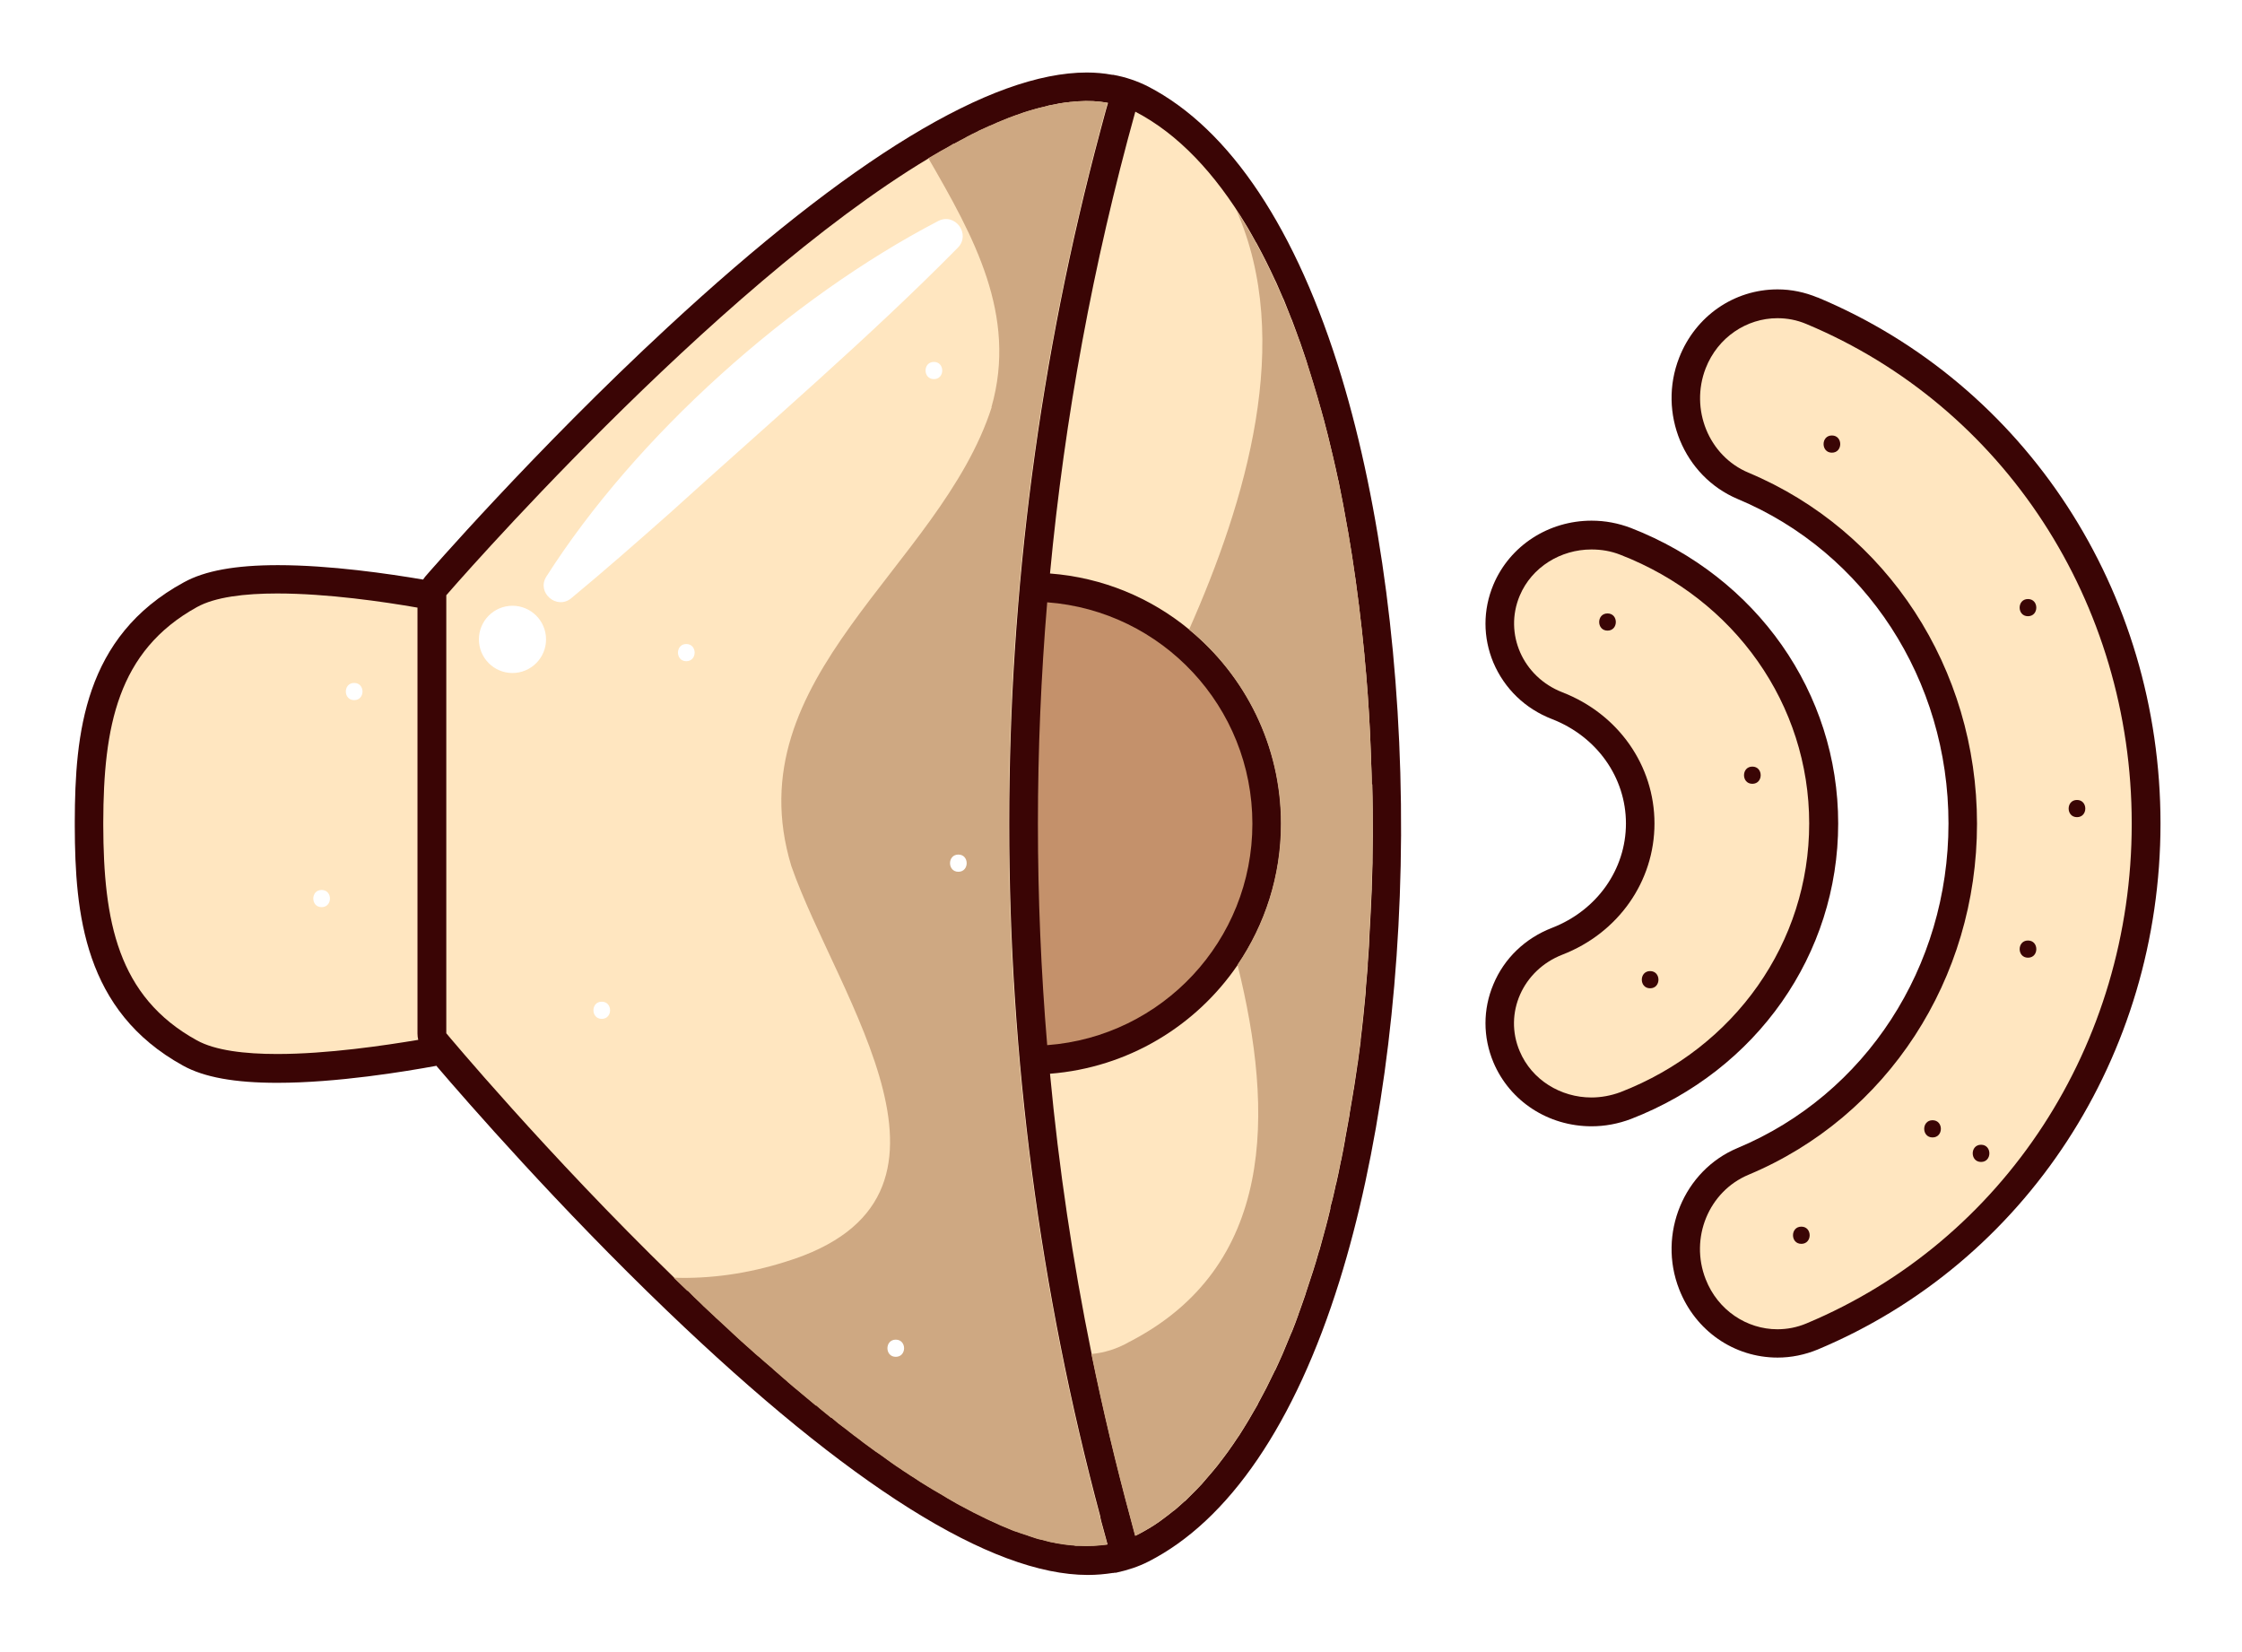 <svg width="133" height="98" viewBox="0 0 133 98" fill="none" xmlns="http://www.w3.org/2000/svg">
<g filter="url(#filter0_d_1_704)">
<path d="M25.876 59.212C27.747 61.401 33.167 67.608 39.56 73.741C50.4 84.147 58.8 89.424 64.534 89.424C65.043 89.424 65.537 89.379 66.016 89.305L66.061 89.305L66.121 89.29L66.211 89.29C66.899 89.139 67.543 88.93 68.127 88.63C72.903 86.201 76.826 80.443 79.461 71.987C81.767 64.595 83.069 55.194 83.114 45.538C83.159 35.672 81.901 26.015 79.581 18.354C76.931 9.612 72.978 3.66 68.127 1.141C67.483 0.811 66.78 0.571 66.031 0.436L65.971 0.436C65.492 0.346 64.983 0.301 64.474 0.301C58.8 0.301 50.43 5.384 39.605 15.415C31.715 22.717 25.277 30.139 25.217 30.214C25.172 30.274 25.127 30.334 25.098 30.379C23.061 30.034 19.588 29.524 16.488 29.524C13.973 29.524 12.147 29.854 10.904 30.544C4.975 33.767 4.451 39.54 4.436 44.713L4.436 44.773L4.436 44.833L4.436 44.863L4.436 44.893L4.436 44.953L4.436 45.013C4.451 50.186 4.975 55.973 10.859 59.212C12.102 59.902 13.928 60.231 16.444 60.231C20.007 60.231 24.064 59.557 25.861 59.227L25.876 59.212Z" fill="#3A0505"/>
<path d="M92.067 51.04C90.48 51.655 89.237 52.84 88.593 54.384C87.965 55.868 87.965 57.518 88.593 59.017C89.567 61.326 91.842 62.81 94.418 62.81C95.211 62.81 96.004 62.66 96.753 62.376C104.224 59.482 109.045 52.6 109.045 44.848C109.045 37.096 104.224 30.229 96.753 27.32C96.004 27.035 95.226 26.885 94.418 26.885C91.857 26.885 89.567 28.37 88.593 30.679C87.965 32.178 87.965 33.812 88.593 35.312C89.252 36.856 90.48 38.041 92.067 38.655C94.732 39.69 96.454 42.119 96.454 44.848C96.454 47.577 94.732 50.006 92.067 51.04Z" fill="#3A0505"/>
<path d="M107.818 13.646C107.054 13.331 106.261 13.166 105.452 13.166C102.862 13.166 100.572 14.755 99.613 17.214C98.326 20.498 99.883 24.246 103.072 25.596C110.678 28.774 115.588 36.331 115.588 44.848C115.588 53.364 110.678 60.921 103.072 64.1C99.883 65.434 98.326 69.198 99.613 72.481C100.572 74.94 102.862 76.53 105.452 76.53C106.261 76.53 107.069 76.365 107.833 76.05C120.185 70.877 128.165 58.627 128.165 44.848C128.165 31.069 120.185 18.819 107.833 13.646L107.818 13.646Z" fill="#3A0505"/>
<path d="M81.377 42.539L81.377 42.509C81.377 42.014 81.347 41.519 81.332 41.024L81.332 40.949C81.317 40.455 81.287 39.96 81.272 39.465C81.198 37.936 81.093 36.421 80.943 34.922L80.943 34.877C80.749 32.883 80.509 30.919 80.21 28.999C80.135 28.534 80.06 28.07 79.985 27.62C79.955 27.485 79.94 27.35 79.91 27.215C79.85 26.885 79.79 26.54 79.73 26.21C79.701 26.076 79.686 25.941 79.656 25.806C79.581 25.401 79.491 24.981 79.416 24.591C79.416 24.546 79.401 24.516 79.386 24.471C79.296 24.021 79.191 23.587 79.087 23.137C79.057 23.032 79.042 22.927 79.012 22.822C78.937 22.477 78.847 22.147 78.772 21.817C78.742 21.697 78.712 21.577 78.682 21.472C78.593 21.098 78.488 20.723 78.383 20.363C78.383 20.318 78.353 20.258 78.338 20.213C78.218 19.778 78.099 19.358 77.964 18.938C77.949 18.863 77.919 18.788 77.904 18.729C77.799 18.384 77.694 18.054 77.589 17.709C77.559 17.604 77.529 17.514 77.5 17.409C77.38 17.064 77.275 16.719 77.155 16.389C77.14 16.329 77.125 16.285 77.095 16.224C76.946 15.82 76.811 15.43 76.661 15.04C76.661 15.01 76.631 14.965 76.616 14.935C76.481 14.59 76.347 14.26 76.212 13.915C76.182 13.841 76.152 13.751 76.107 13.676C75.972 13.361 75.838 13.046 75.703 12.746C75.673 12.701 75.658 12.641 75.628 12.596C75.299 11.876 74.954 11.187 74.595 10.527C74.565 10.467 74.535 10.407 74.49 10.347C74.341 10.062 74.176 9.792 74.026 9.522C73.996 9.477 73.966 9.432 73.936 9.372C72.08 6.284 69.894 3.945 67.349 2.625C64.848 11.621 63.156 20.798 62.288 30.019C65.417 30.259 68.262 31.458 70.552 33.347C73.876 36.076 76.002 40.23 76.002 44.863C76.002 47.966 75.044 50.845 73.427 53.229C70.957 56.858 66.914 59.332 62.288 59.692C62.812 65.269 63.636 70.817 64.758 76.32C65.432 79.603 66.211 82.887 67.094 86.141L67.349 87.1C67.588 86.995 67.813 86.86 68.052 86.725C68.082 86.71 68.112 86.68 68.157 86.665C68.382 86.531 68.591 86.396 68.801 86.246C68.846 86.216 68.876 86.186 68.921 86.156C69.13 86.006 69.34 85.841 69.549 85.676C69.579 85.646 69.609 85.616 69.654 85.601C69.864 85.421 70.073 85.241 70.283 85.046L70.298 85.046C70.508 84.836 70.702 84.641 70.912 84.431L71.002 84.341C71.196 84.147 71.391 83.937 71.571 83.712C71.601 83.667 71.645 83.637 71.675 83.592C71.855 83.382 72.05 83.157 72.229 82.932C72.259 82.887 72.289 82.857 72.319 82.812C72.499 82.572 72.694 82.332 72.873 82.077L72.903 82.032C73.083 81.778 73.263 81.523 73.427 81.268C73.457 81.238 73.472 81.193 73.502 81.163C73.667 80.908 73.831 80.638 73.996 80.368C74.026 80.323 74.056 80.263 74.086 80.218C74.251 79.948 74.4 79.663 74.565 79.394C74.595 79.349 74.625 79.288 74.64 79.243C74.805 78.944 74.954 78.659 75.119 78.344L75.149 78.284C75.299 77.984 75.448 77.669 75.598 77.369C75.613 77.339 75.628 77.294 75.658 77.264C75.808 76.95 75.942 76.635 76.092 76.305C76.122 76.245 76.137 76.185 76.167 76.125C76.302 75.81 76.437 75.48 76.571 75.15C76.601 75.09 76.616 75.03 76.646 74.985C76.781 74.64 76.916 74.296 77.035 73.951C77.035 73.921 77.05 73.891 77.065 73.861C77.185 73.516 77.32 73.156 77.44 72.796C77.44 72.766 77.47 72.721 77.47 72.691C77.589 72.331 77.709 71.972 77.829 71.597C77.844 71.537 77.874 71.477 77.889 71.417C78.009 71.057 78.113 70.682 78.218 70.322C78.233 70.262 78.248 70.202 78.278 70.142C78.383 69.767 78.488 69.378 78.593 68.988C78.593 68.958 78.608 68.928 78.623 68.883C78.727 68.493 78.832 68.088 78.922 67.698L78.922 67.608C79.042 67.204 79.132 66.799 79.221 66.394C79.221 66.334 79.251 66.274 79.266 66.214C79.356 65.809 79.446 65.404 79.521 64.999C79.521 64.939 79.551 64.879 79.566 64.805C79.656 64.385 79.73 63.965 79.805 63.545C79.805 63.515 79.805 63.485 79.82 63.44C79.895 63.005 79.985 62.57 80.06 62.121L80.06 62.076C80.135 61.641 80.21 61.191 80.284 60.756C80.284 60.696 80.299 60.651 80.314 60.591C80.374 60.156 80.449 59.722 80.509 59.287C80.509 59.227 80.524 59.167 80.539 59.107C80.599 58.657 80.659 58.207 80.719 57.757C80.719 57.727 80.719 57.697 80.719 57.667C80.838 56.723 80.928 55.778 81.018 54.834C81.018 54.789 81.018 54.744 81.018 54.699C81.063 54.234 81.093 53.769 81.138 53.319C81.138 53.274 81.138 53.214 81.138 53.169C81.168 52.705 81.213 52.225 81.228 51.76L81.228 51.685C81.287 50.71 81.332 49.721 81.377 48.731L81.377 48.641C81.392 48.161 81.407 47.682 81.422 47.187C81.422 47.142 81.422 47.112 81.422 47.067C81.422 46.572 81.437 46.092 81.437 45.597L81.437 45.567C81.437 44.548 81.437 43.543 81.407 42.524L81.377 42.539Z" fill="#FFE6C0"/>
<path d="M65.282 85.991C58.066 59.047 58.066 30.678 65.282 3.735C65.432 3.195 65.567 2.64 65.732 2.1C65.163 1.995 64.579 1.965 63.95 2.01C63.845 2.01 63.725 2.025 63.621 2.04C63.531 2.04 63.441 2.055 63.351 2.07C63.231 2.07 63.112 2.1 62.992 2.115C62.902 2.115 62.812 2.145 62.737 2.16C62.602 2.19 62.483 2.205 62.348 2.235C62.273 2.25 62.183 2.265 62.108 2.295C61.974 2.325 61.824 2.37 61.674 2.4C61.599 2.415 61.525 2.445 61.45 2.46C61.3 2.505 61.135 2.55 60.986 2.595C60.926 2.61 60.851 2.64 60.791 2.655C60.626 2.715 60.462 2.775 60.282 2.835C60.222 2.85 60.162 2.88 60.117 2.895C59.938 2.955 59.758 3.03 59.578 3.105C59.533 3.12 59.488 3.15 59.428 3.165C59.234 3.24 59.039 3.33 58.844 3.42C58.8 3.435 58.77 3.45 58.725 3.465C58.515 3.555 58.306 3.66 58.096 3.75L58.021 3.795C57.797 3.9 57.587 4.005 57.362 4.124L57.317 4.154C57.093 4.274 56.853 4.394 56.614 4.529L56.584 4.529C56.344 4.679 56.105 4.814 55.85 4.949C55.626 5.084 55.386 5.219 55.161 5.354L55.102 5.384C42.24 13.091 26.475 31.308 26.475 31.308L26.475 57.293C26.475 57.293 32.419 64.43 39.98 71.777L40.01 71.807C40.264 72.061 40.519 72.301 40.788 72.556L40.818 72.556C41.073 72.826 41.327 73.066 41.582 73.306C41.642 73.366 41.687 73.411 41.746 73.471C41.956 73.666 42.166 73.861 42.375 74.056C42.45 74.131 42.525 74.206 42.6 74.266C42.794 74.445 42.989 74.625 43.184 74.805C43.274 74.88 43.349 74.97 43.438 75.045C43.618 75.21 43.813 75.39 43.992 75.555C44.082 75.63 44.172 75.72 44.262 75.795C44.441 75.96 44.636 76.125 44.816 76.29C44.906 76.365 44.995 76.455 45.1 76.53C45.28 76.695 45.474 76.859 45.669 77.024C45.759 77.099 45.849 77.174 45.939 77.264C46.133 77.429 46.328 77.609 46.523 77.774C46.612 77.849 46.687 77.909 46.762 77.984C46.972 78.164 47.181 78.344 47.406 78.524C47.466 78.584 47.541 78.629 47.6 78.689C47.87 78.914 48.139 79.139 48.409 79.364L48.439 79.364C48.723 79.618 49.023 79.843 49.307 80.083L49.337 80.083C49.607 80.323 49.876 80.533 50.146 80.728C50.221 80.788 50.295 80.833 50.355 80.893C50.565 81.058 50.76 81.208 50.969 81.358C51.059 81.433 51.149 81.493 51.239 81.568C51.418 81.703 51.613 81.837 51.793 81.972C51.898 82.047 51.987 82.122 52.092 82.182C52.272 82.302 52.452 82.437 52.616 82.557C52.721 82.632 52.826 82.707 52.931 82.782C53.095 82.902 53.275 83.022 53.44 83.127C53.544 83.202 53.649 83.277 53.754 83.337C53.919 83.457 54.098 83.562 54.263 83.667C54.368 83.742 54.473 83.802 54.578 83.877C54.742 83.982 54.922 84.087 55.087 84.192C55.191 84.251 55.281 84.311 55.386 84.371C55.566 84.476 55.745 84.581 55.925 84.686C56.015 84.746 56.105 84.791 56.194 84.851C56.389 84.971 56.599 85.076 56.793 85.196C56.853 85.226 56.928 85.271 56.988 85.301C57.512 85.586 58.036 85.856 58.545 86.096C58.62 86.126 58.695 86.171 58.77 86.201C58.949 86.276 59.129 86.366 59.294 86.441C59.384 86.486 59.473 86.516 59.578 86.561C59.728 86.621 59.893 86.695 60.042 86.755C60.147 86.8 60.237 86.83 60.342 86.86C60.492 86.92 60.641 86.965 60.776 87.01C60.881 87.04 60.971 87.07 61.075 87.115C61.21 87.16 61.36 87.205 61.495 87.25C61.599 87.28 61.689 87.31 61.794 87.325C61.929 87.355 62.064 87.4 62.198 87.43C62.288 87.46 62.393 87.475 62.483 87.49C62.617 87.52 62.752 87.55 62.887 87.565C62.977 87.58 63.067 87.595 63.172 87.61C63.306 87.625 63.441 87.64 63.576 87.655C63.666 87.655 63.74 87.67 63.83 87.685C63.89 87.685 63.95 87.685 64.01 87.685C64.594 87.715 65.163 87.685 65.702 87.61L65.417 86.561C65.357 86.366 65.312 86.171 65.268 85.976L65.282 85.991Z" fill="#FFE6C0"/>
<path d="M24.766 57.293L24.766 32.043C22.79 31.698 19.421 31.204 16.442 31.204C14.511 31.204 12.759 31.413 11.681 32.013C6.965 34.622 6.141 39.12 6.126 44.773L6.126 44.863L6.126 44.953C6.141 50.621 6.965 55.119 11.681 57.713C12.759 58.312 14.525 58.522 16.442 58.522C19.436 58.522 22.835 58.013 24.811 57.683C24.781 57.563 24.766 57.428 24.766 57.308L24.766 57.293Z" fill="#FFE6C0"/>
<path d="M81.377 42.509C81.377 42.014 81.347 41.519 81.333 41.024L81.333 40.949C81.318 40.455 81.288 39.96 81.273 39.465C81.198 37.936 81.093 36.421 80.943 34.922L80.943 34.877C80.749 32.883 80.509 30.919 80.21 28.999C78.937 20.813 76.646 13.496 73.338 8.458C76.766 16.195 73.906 25.746 70.538 33.347C73.862 36.076 75.987 40.23 75.987 44.863C75.987 47.967 75.029 50.845 73.412 53.229C75.598 62.031 75.643 71.147 66.989 75.6C66.256 76.02 65.507 76.245 64.743 76.32C65.417 79.603 66.196 82.887 67.079 86.141L67.334 87.1C67.573 86.995 67.798 86.861 68.037 86.725C68.067 86.71 68.097 86.68 68.142 86.665C68.367 86.531 68.576 86.396 68.786 86.246C68.831 86.216 68.861 86.186 68.906 86.156C69.115 86.006 69.325 85.841 69.535 85.676C69.564 85.646 69.594 85.616 69.639 85.601C69.849 85.421 70.059 85.241 70.268 85.046L70.283 85.046C70.493 84.836 70.687 84.641 70.897 84.431L70.987 84.341C71.181 84.147 71.376 83.937 71.556 83.712C71.586 83.667 71.631 83.637 71.661 83.592C71.84 83.382 72.035 83.157 72.215 82.932C72.245 82.887 72.275 82.857 72.304 82.812C72.484 82.572 72.679 82.332 72.858 82.077L72.888 82.032C73.068 81.778 73.248 81.523 73.412 81.268C73.442 81.238 73.457 81.193 73.487 81.163C73.652 80.908 73.817 80.638 73.981 80.368C74.011 80.323 74.041 80.263 74.071 80.218C74.236 79.948 74.385 79.663 74.55 79.394C74.58 79.349 74.61 79.289 74.625 79.244C74.79 78.944 74.939 78.659 75.104 78.344L75.134 78.284C75.284 77.984 75.434 77.669 75.583 77.369C75.598 77.339 75.613 77.294 75.643 77.264C75.793 76.95 75.928 76.635 76.077 76.305C76.107 76.245 76.122 76.185 76.152 76.125C76.287 75.81 76.422 75.48 76.556 75.15C76.586 75.09 76.601 75.03 76.631 74.985C76.766 74.641 76.901 74.296 77.021 73.951C77.021 73.921 77.036 73.891 77.051 73.861C77.17 73.516 77.305 73.156 77.425 72.796C77.425 72.766 77.455 72.721 77.455 72.691C77.575 72.331 77.694 71.972 77.814 71.597C77.829 71.537 77.859 71.477 77.874 71.417C77.994 71.057 78.099 70.682 78.203 70.322C78.218 70.262 78.233 70.202 78.263 70.142C78.368 69.767 78.473 69.378 78.578 68.988C78.578 68.958 78.593 68.928 78.608 68.883C78.713 68.493 78.817 68.088 78.907 67.698L78.907 67.608C79.027 67.204 79.117 66.799 79.207 66.394C79.207 66.334 79.237 66.274 79.251 66.214C79.341 65.809 79.431 65.404 79.506 64.999C79.506 64.939 79.536 64.879 79.551 64.805C79.641 64.385 79.716 63.965 79.79 63.545C79.79 63.515 79.79 63.485 79.805 63.44C79.88 63.005 79.97 62.571 80.045 62.121L80.045 62.076C80.12 61.641 80.195 61.191 80.27 60.756C80.27 60.696 80.284 60.651 80.299 60.591C80.359 60.157 80.434 59.722 80.494 59.287C80.494 59.227 80.509 59.167 80.524 59.107C80.584 58.657 80.644 58.207 80.704 57.757C80.704 57.727 80.704 57.697 80.704 57.667C80.823 56.723 80.913 55.778 81.003 54.834C81.003 54.789 81.003 54.744 81.003 54.699C81.048 54.234 81.078 53.769 81.123 53.319C81.123 53.274 81.123 53.214 81.123 53.169C81.153 52.705 81.198 52.225 81.213 51.76L81.213 51.685C81.273 50.71 81.318 49.721 81.362 48.731L81.362 48.641C81.377 48.161 81.392 47.682 81.407 47.187C81.407 47.142 81.407 47.112 81.407 47.067C81.407 46.572 81.422 46.092 81.422 45.597L81.422 45.568C81.422 44.548 81.422 43.543 81.392 42.524L81.392 42.494L81.377 42.509Z" fill="#CEA882"/>
<path d="M107.325 44.848C107.325 37.801 102.923 31.548 96.126 28.909C95.557 28.684 94.988 28.594 94.404 28.594C92.592 28.594 90.871 29.629 90.152 31.338C89.209 33.587 90.332 36.151 92.682 37.066C96.006 38.355 98.147 41.414 98.147 44.848C98.147 48.281 96.006 51.34 92.682 52.63C90.332 53.544 89.194 56.108 90.152 58.357C90.871 60.066 92.592 61.101 94.404 61.101C94.973 61.101 95.557 60.996 96.126 60.786C102.938 58.147 107.325 51.895 107.325 44.848Z" fill="#FFE6C0"/>
<path d="M126.458 44.848C126.458 31.758 118.882 20.123 107.159 15.22C106.59 14.98 106.021 14.875 105.437 14.875C103.625 14.875 101.904 16 101.185 17.844C100.242 20.273 101.365 23.047 103.715 24.036C111.95 27.485 117.28 35.657 117.28 44.863C117.28 54.069 111.965 62.241 103.715 65.689C101.365 66.679 100.227 69.438 101.185 71.882C101.904 73.726 103.625 74.85 105.437 74.85C106.006 74.85 106.59 74.745 107.159 74.505C118.882 69.603 126.458 57.967 126.458 44.878L126.458 44.848Z" fill="#FFE6C0"/>
<path d="M62.122 57.997C68.934 57.487 74.294 51.805 74.294 44.863C74.294 37.921 68.934 32.238 62.122 31.728C61.388 40.469 61.388 49.256 62.122 57.997Z" fill="#C4916B"/>
<path d="M58.829 20.153C55.774 29.674 43.542 36.136 46.941 47.367C49.666 55.194 58.829 67.099 46.596 70.847C44.366 71.552 42.135 71.867 39.964 71.792C40.233 72.047 40.503 72.317 40.772 72.572L40.802 72.572C41.057 72.841 41.311 73.081 41.566 73.321C41.626 73.381 41.671 73.426 41.731 73.486C41.94 73.681 42.15 73.876 42.359 74.071C42.434 74.146 42.509 74.221 42.584 74.281C42.779 74.461 42.973 74.641 43.168 74.821C43.258 74.896 43.333 74.986 43.422 75.061C43.602 75.225 43.797 75.405 43.976 75.57C44.066 75.645 44.156 75.735 44.246 75.81C44.425 75.975 44.62 76.14 44.8 76.305C44.89 76.38 44.98 76.47 45.084 76.545C45.264 76.71 45.459 76.875 45.653 77.04C45.743 77.115 45.833 77.19 45.923 77.28C46.117 77.445 46.312 77.624 46.507 77.789C46.596 77.864 46.671 77.924 46.746 77.999C46.956 78.179 47.165 78.359 47.39 78.539C47.45 78.599 47.525 78.644 47.585 78.704C47.854 78.929 48.124 79.154 48.393 79.379L48.423 79.379C48.708 79.634 49.007 79.859 49.291 80.098L49.321 80.098C49.591 80.338 49.86 80.548 50.13 80.743C50.205 80.803 50.28 80.848 50.34 80.908C50.549 81.073 50.744 81.223 50.953 81.373C51.043 81.448 51.133 81.508 51.223 81.583C51.403 81.718 51.597 81.853 51.777 81.988C51.882 82.063 51.971 82.138 52.076 82.198C52.256 82.317 52.436 82.452 52.6 82.572C52.705 82.647 52.81 82.722 52.915 82.797C53.079 82.917 53.259 83.037 53.424 83.142C53.529 83.217 53.633 83.292 53.738 83.352C53.903 83.472 54.083 83.577 54.247 83.682C54.352 83.757 54.457 83.817 54.562 83.892C54.726 83.997 54.906 84.102 55.071 84.207C55.175 84.267 55.265 84.327 55.37 84.387C55.55 84.492 55.729 84.597 55.909 84.701C55.999 84.761 56.089 84.806 56.179 84.866C56.373 84.986 56.583 85.091 56.778 85.211C56.837 85.241 56.912 85.286 56.972 85.316C57.496 85.601 58.02 85.871 58.529 86.111C58.604 86.141 58.679 86.186 58.754 86.216C58.934 86.291 59.113 86.381 59.278 86.456C59.368 86.501 59.458 86.531 59.562 86.576C59.712 86.636 59.877 86.711 60.026 86.771C60.131 86.816 60.221 86.846 60.326 86.876C60.476 86.936 60.625 86.981 60.76 87.026C60.865 87.055 60.955 87.085 61.059 87.13C61.194 87.175 61.344 87.221 61.479 87.266C61.584 87.295 61.673 87.325 61.778 87.34C61.913 87.37 62.048 87.415 62.182 87.445C62.272 87.475 62.377 87.49 62.467 87.505C62.602 87.535 62.736 87.565 62.871 87.58C62.961 87.595 63.051 87.61 63.156 87.625C63.29 87.64 63.425 87.655 63.56 87.67C63.65 87.67 63.724 87.685 63.814 87.7C63.874 87.7 63.934 87.7 63.994 87.7C64.578 87.73 65.147 87.7 65.686 87.625L65.401 86.576C65.341 86.381 65.297 86.186 65.252 85.991C58.035 59.047 58.035 30.679 65.252 3.735C65.401 3.195 65.536 2.64 65.701 2.101C65.132 1.996 64.548 1.966 63.919 2.011C63.814 2.011 63.695 2.026 63.59 2.041C63.5 2.041 63.41 2.056 63.32 2.071C63.2 2.071 63.081 2.101 62.961 2.116C62.871 2.116 62.781 2.146 62.706 2.161C62.572 2.191 62.452 2.206 62.317 2.236C62.242 2.251 62.152 2.265 62.078 2.295C61.943 2.325 61.793 2.37 61.643 2.4C61.569 2.415 61.494 2.445 61.419 2.46C61.269 2.505 61.104 2.55 60.955 2.595C60.895 2.61 60.82 2.64 60.76 2.655C60.595 2.715 60.431 2.775 60.251 2.835C60.191 2.85 60.131 2.88 60.086 2.895C59.907 2.955 59.727 3.03 59.547 3.105C59.502 3.12 59.458 3.15 59.398 3.165C59.203 3.24 59.008 3.33 58.814 3.42C58.769 3.435 58.739 3.45 58.694 3.465C58.484 3.555 58.275 3.66 58.065 3.75L57.99 3.795C57.766 3.9 57.556 4.005 57.331 4.125L57.286 4.155C57.062 4.275 56.822 4.395 56.583 4.53L56.553 4.53C56.313 4.679 56.074 4.814 55.819 4.949C55.565 5.099 55.325 5.234 55.071 5.384C57.751 10.017 60.371 14.695 58.814 20.153L58.829 20.153Z" fill="#CEA882"/>
<path d="M35.698 55.419C35.039 55.419 35.039 56.438 35.698 56.438C36.356 56.438 36.356 55.419 35.698 55.419Z" fill="white"/>
<path d="M53.138 75.466C52.48 75.466 52.48 76.485 53.138 76.485C53.797 76.485 53.797 75.466 53.138 75.466Z" fill="white"/>
<path d="M56.852 47.712C57.51 47.712 57.51 46.692 56.852 46.692C56.193 46.692 56.193 47.712 56.852 47.712Z" fill="white"/>
<path d="M40.713 34.202C40.054 34.202 40.054 35.222 40.713 35.222C41.372 35.222 41.372 34.202 40.713 34.202Z" fill="white"/>
<path d="M55.401 17.469C54.742 17.469 54.742 18.488 55.401 18.488C56.06 18.488 56.06 17.469 55.401 17.469Z" fill="white"/>
<path d="M21.01 36.511C20.351 36.511 20.351 37.531 21.01 37.531C21.669 37.531 21.669 36.511 21.01 36.511Z" fill="white"/>
<path d="M19.079 48.791C18.42 48.791 18.42 49.811 19.079 49.811C19.738 49.811 19.738 48.791 19.079 48.791Z" fill="white"/>
<path d="M56.822 10.692C57.601 9.897 56.673 8.608 55.67 9.103C46.881 13.676 37.733 21.847 32.403 30.214C31.819 31.159 33.032 32.193 33.885 31.488C35.877 29.839 37.838 28.115 39.769 26.405C45.324 21.368 51.597 16 56.837 10.677L56.822 10.692Z" fill="white"/>
<path d="M30.598 35.912C31.692 35.803 32.491 34.827 32.383 33.731C32.274 32.635 31.299 31.834 30.204 31.943C29.11 32.052 28.311 33.029 28.419 34.125C28.528 35.221 29.503 36.021 30.598 35.912Z" fill="white"/>
<path d="M97.889 54.624C98.548 54.624 98.548 53.604 97.889 53.604C97.231 53.604 97.231 54.624 97.889 54.624Z" fill="#3A0505"/>
<path d="M103.953 42.494C104.612 42.494 104.612 41.474 103.953 41.474C103.294 41.474 103.294 42.494 103.953 42.494Z" fill="#3A0505"/>
<path d="M95.361 32.388C94.702 32.388 94.702 33.407 95.361 33.407C96.019 33.407 96.019 32.388 95.361 32.388Z" fill="#3A0505"/>
<path d="M108.672 21.832C108.014 21.832 108.014 22.852 108.672 22.852C109.331 22.852 109.331 21.832 108.672 21.832Z" fill="#3A0505"/>
<path d="M120.303 32.553C120.962 32.553 120.962 31.534 120.303 31.534C119.645 31.534 119.645 32.553 120.303 32.553Z" fill="#3A0505"/>
<path d="M120.305 52.809C120.963 52.809 120.963 51.79 120.305 51.79C119.646 51.79 119.646 52.809 120.305 52.809Z" fill="#3A0505"/>
<path d="M117.52 64.925C118.178 64.925 118.178 63.905 117.52 63.905C116.861 63.905 116.861 64.925 117.52 64.925Z" fill="#3A0505"/>
<path d="M106.859 68.763C106.2 68.763 106.2 69.783 106.859 69.783C107.518 69.783 107.518 68.763 106.859 68.763Z" fill="#3A0505"/>
<path d="M123.211 44.473C123.869 44.473 123.869 43.453 123.211 43.453C122.552 43.453 122.552 44.473 123.211 44.473Z" fill="#3A0505"/>
<path d="M114.642 63.471C115.301 63.471 115.301 62.451 114.642 62.451C113.984 62.451 113.984 63.471 114.642 63.471Z" fill="#3A0505"/>
</g>
<defs>
<filter id="filter0_d_1_704" x="0.436" y="0.301" width="131.729" height="97.123" filterUnits="userSpaceOnUse" color-interpolation-filters="sRGB">
<feFlood flood-opacity="0" result="BackgroundImageFix"/>
<feColorMatrix in="SourceAlpha" type="matrix" values="0 0 0 0 0 0 0 0 0 0 0 0 0 0 0 0 0 0 127 0" result="hardAlpha"/>
<feOffset dy="4"/>
<feGaussianBlur stdDeviation="2"/>
<feComposite in2="hardAlpha" operator="out"/>
<feColorMatrix type="matrix" values="0 0 0 0 0 0 0 0 0 0 0 0 0 0 0 0 0 0 0.25 0"/>
<feBlend mode="normal" in2="BackgroundImageFix" result="effect1_dropShadow_1_704"/>
<feBlend mode="normal" in="SourceGraphic" in2="effect1_dropShadow_1_704" result="shape"/>
</filter>
</defs>
</svg>
